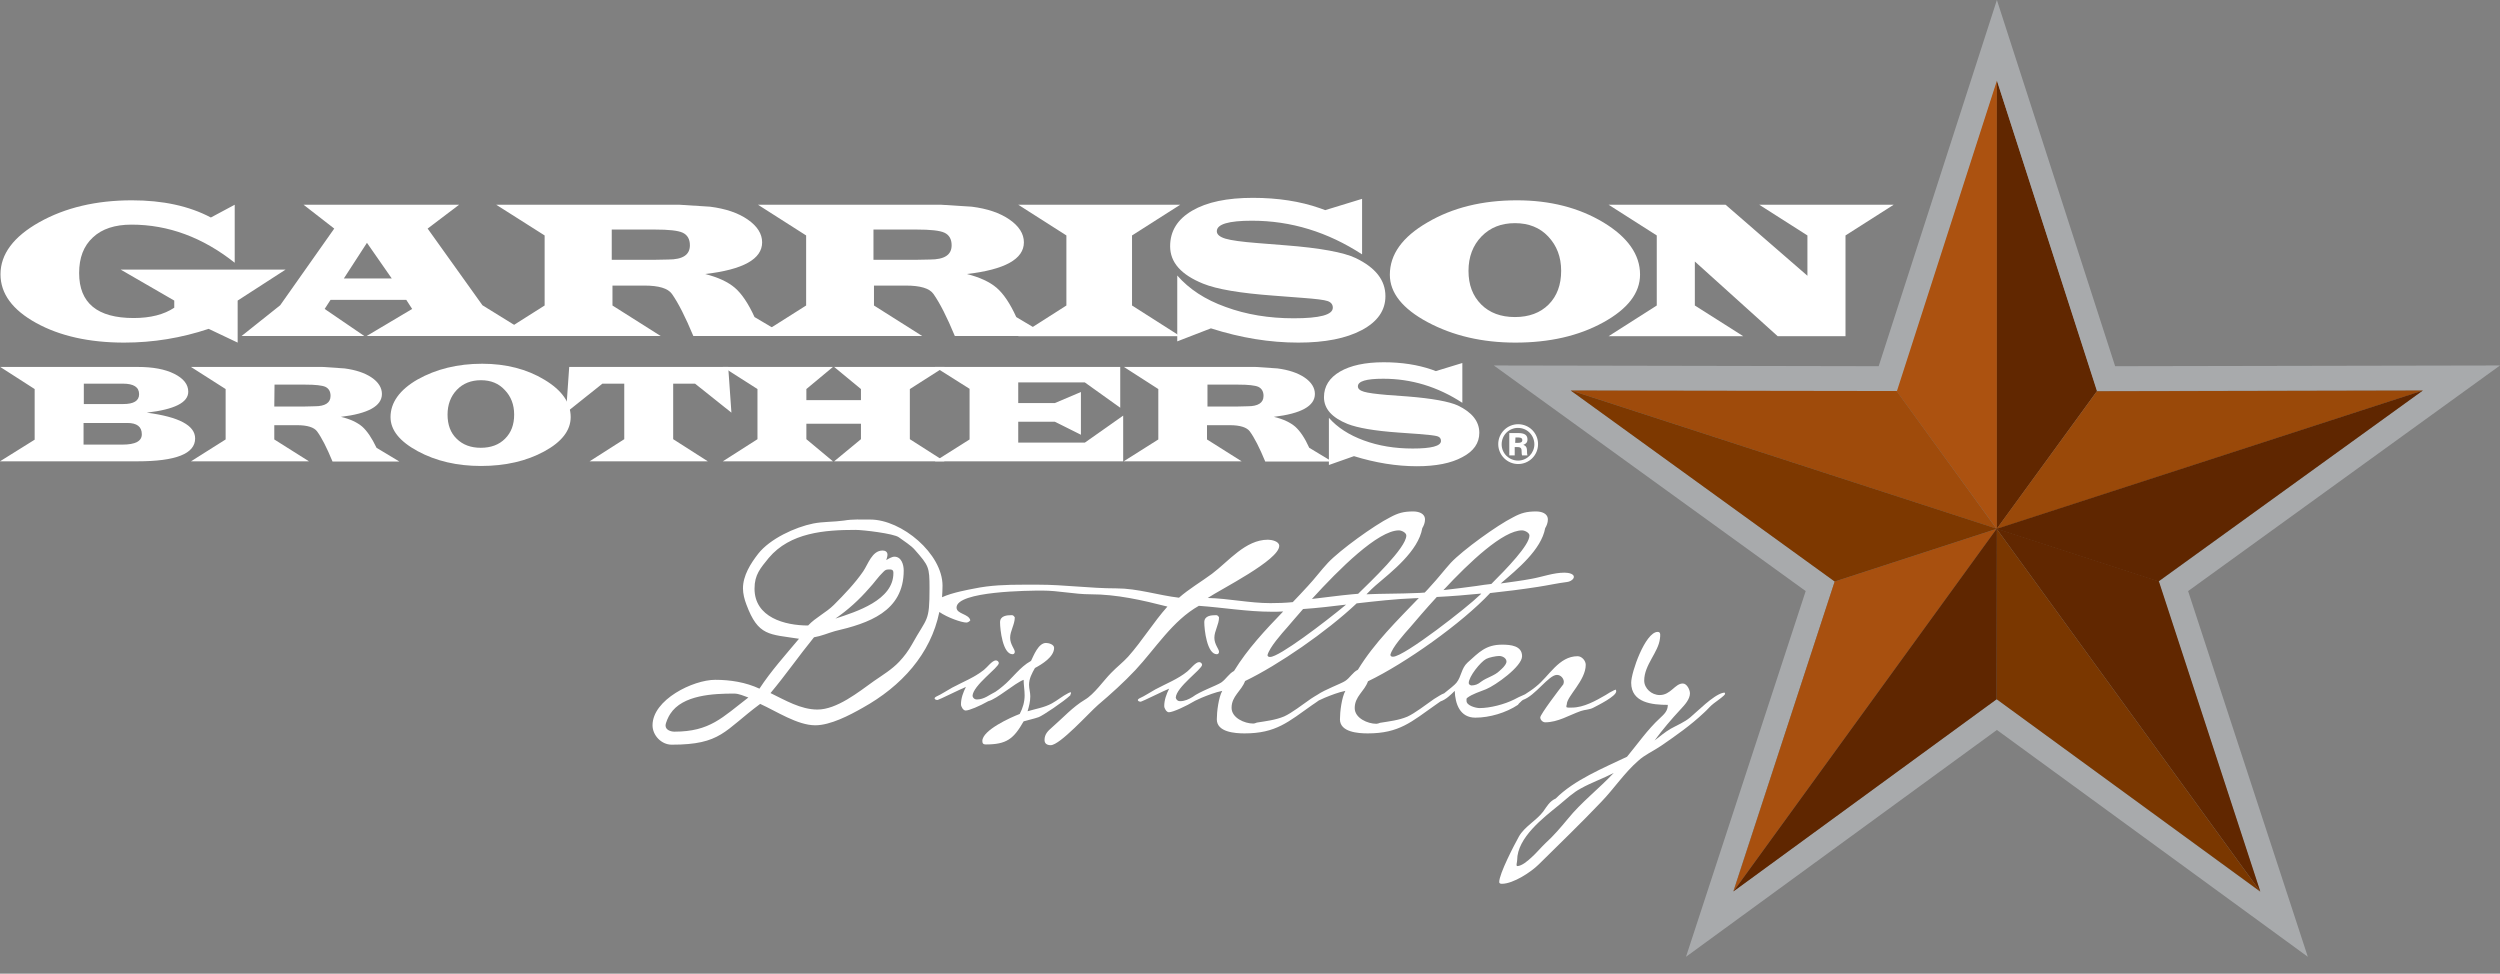 <svg width="100%" height="100%" viewBox="0 0 95 37" fill="none" xmlns="http://www.w3.org/2000/svg" preserveAspectRatio="none"><rect x="0" y="0" width="95" height="37" fill="#808080" stroke="none"/><g clip-path="url(#clip0_0_13)"><path d="M38.45 23.376C38.263 23.376 38.002 23.395 38.002 23.647C38.002 23.927 38.105 24.861 38.478 24.861C38.534 24.861 38.562 24.815 38.562 24.768C38.562 24.665 38.385 24.488 38.385 24.236C38.385 23.974 38.562 23.731 38.562 23.46C38.525 23.404 38.497 23.376 38.45 23.376Z" fill="white" data-color-group="0"/><path d="M40.701 26.337L40.682 26.3L40.598 26.337C40.374 26.449 40.178 26.617 39.972 26.729C39.683 26.888 39.356 26.935 39.048 27.028C39.104 26.841 39.151 26.654 39.151 26.458C39.151 26.309 39.104 26.169 39.104 26.02C39.104 25.786 39.216 25.581 39.328 25.384C39.59 25.244 40.056 24.964 40.056 24.619C40.056 24.488 39.851 24.432 39.748 24.432C39.459 24.432 39.281 24.908 39.179 25.114C38.749 25.347 38.469 25.786 38.095 26.085C38.011 26.16 37.918 26.225 37.824 26.29C37.591 26.402 37.404 26.58 37.115 26.58C37.031 26.58 36.974 26.524 36.956 26.449C36.965 26.047 37.955 25.366 37.955 25.198C37.955 25.142 37.899 25.095 37.843 25.095C37.703 25.095 37.507 25.366 37.395 25.45C37.04 25.739 36.582 25.917 36.181 26.131C36.087 26.178 35.742 26.402 35.583 26.468C35.546 26.486 35.499 26.524 35.518 26.552C35.536 26.589 35.583 26.599 35.63 26.599C35.667 26.599 36.554 26.16 36.704 26.104C36.601 26.309 36.517 26.533 36.517 26.767C36.517 26.851 36.601 27 36.694 27C36.825 27 37.227 26.832 37.554 26.645C37.89 26.561 38.553 25.963 38.898 25.833C38.898 26.029 38.936 26.225 38.936 26.421C38.936 26.664 38.87 26.907 38.749 27.131C38.404 27.262 37.329 27.747 37.329 28.158C37.329 28.252 37.367 28.289 37.46 28.289C38.245 28.289 38.516 28.084 38.898 27.411C39.085 27.355 39.281 27.318 39.468 27.252C39.608 27.206 40.43 26.654 40.673 26.421C40.673 26.384 40.701 26.346 40.701 26.337Z" fill="white" data-color-group="0"/><path d="M46.211 23.376C46.024 23.376 45.763 23.395 45.763 23.647C45.763 23.927 45.866 24.861 46.239 24.861C46.295 24.861 46.323 24.815 46.323 24.768C46.323 24.665 46.146 24.488 46.146 24.236C46.146 23.974 46.323 23.731 46.323 23.46C46.295 23.404 46.258 23.376 46.211 23.376Z" fill="white" data-color-group="0"/><path d="M57.811 26.645C57.829 26.627 57.848 26.617 57.867 26.599C58.343 26.44 58.847 25.646 59.165 25.646C59.305 25.646 59.426 25.777 59.426 25.917L59.408 26.001C59.258 26.188 58.53 27.149 58.53 27.262C58.53 27.355 58.623 27.448 58.717 27.448C59.202 27.448 59.623 27.177 60.071 27.019C60.23 26.963 60.407 26.972 60.556 26.888C60.734 26.795 61.416 26.458 61.416 26.272L61.406 26.206L61.341 26.225C61.238 26.272 61.098 26.356 61.014 26.412C60.641 26.627 60.183 26.888 59.735 26.888C59.669 26.888 59.594 26.897 59.538 26.879C59.501 26.869 59.538 26.767 59.538 26.767C59.538 26.458 60.258 25.861 60.258 25.263C60.258 25.104 60.108 24.936 59.949 24.936C59.23 24.936 58.866 25.702 58.362 26.094C58.231 26.206 58.091 26.29 57.951 26.384C57.801 26.449 57.596 26.543 57.54 26.58C57.166 26.767 56.625 26.907 56.223 26.907C56.083 26.907 55.728 26.813 55.728 26.636C55.728 26.599 55.719 26.543 55.747 26.524C55.952 26.365 56.232 26.29 56.475 26.188C56.821 26.047 57.839 25.328 57.839 24.936C57.839 24.535 57.4 24.497 57.082 24.497C56.456 24.497 56.204 24.787 55.765 25.179C55.523 25.403 55.541 25.702 55.345 25.945C55.289 26.02 55.065 26.197 54.878 26.346C54.766 26.384 54.654 26.468 54.495 26.561C54.159 26.795 53.767 27.103 53.477 27.234C53.141 27.374 52.786 27.411 52.441 27.467C52.394 27.486 52.347 27.504 52.3 27.504C51.974 27.504 51.479 27.29 51.479 26.907C51.479 26.458 51.852 26.272 51.983 25.889C53.403 25.207 55.55 23.685 56.625 22.536C57.232 22.471 57.829 22.396 58.436 22.302C58.81 22.246 59.174 22.162 59.548 22.116C59.641 22.106 59.763 22.05 59.8 21.957C59.847 21.807 59.604 21.761 59.454 21.761C59.025 21.761 58.623 21.919 58.203 21.994C57.811 22.069 57.418 22.116 57.026 22.172C57.661 21.63 58.567 20.892 58.717 20.07C58.773 19.977 58.819 19.865 58.819 19.743C58.819 19.501 58.567 19.435 58.371 19.435C58.016 19.435 57.801 19.491 57.493 19.659C56.895 19.958 55.588 20.901 55.13 21.387C54.869 21.677 54.635 21.985 54.364 22.274C54.29 22.358 54.215 22.442 54.14 22.517C54.028 22.526 53.916 22.536 53.804 22.536C53.178 22.564 52.553 22.555 51.927 22.583C51.936 22.573 51.946 22.555 51.964 22.545C52.058 22.442 52.16 22.349 52.263 22.256C52.898 21.714 53.898 20.939 54.047 20.07C54.103 19.977 54.15 19.865 54.15 19.743C54.15 19.501 53.898 19.435 53.701 19.435C53.346 19.435 53.132 19.491 52.823 19.659C52.226 19.958 50.918 20.901 50.461 21.387C50.19 21.677 49.966 21.985 49.695 22.274C49.508 22.48 49.312 22.685 49.125 22.881C48.845 22.91 48.555 22.919 48.275 22.919C47.481 22.919 46.688 22.741 45.894 22.723C46.379 22.396 48.611 21.284 48.611 20.743C48.611 20.565 48.312 20.509 48.182 20.509C47.323 20.509 46.688 21.331 46.052 21.807C45.632 22.116 45.184 22.377 44.801 22.713C44.007 22.62 43.232 22.358 42.419 22.358C41.42 22.358 40.439 22.218 39.459 22.218H38.889C38.254 22.218 37.628 22.237 37.003 22.368C36.816 22.405 36.181 22.517 35.798 22.695C35.807 22.555 35.816 22.405 35.816 22.256C35.816 21.042 34.266 19.743 33.071 19.743C32.734 19.743 32.398 19.725 32.071 19.781C31.679 19.837 31.287 19.818 30.904 19.893C30.213 20.033 29.26 20.472 28.812 21.042C28.522 21.415 28.233 21.873 28.233 22.358C28.233 22.564 28.289 22.779 28.364 22.975C28.812 24.18 29.232 24.096 30.362 24.273C29.839 24.899 29.298 25.497 28.859 26.169C28.336 25.926 27.757 25.833 27.177 25.833C26.337 25.833 24.796 26.589 24.796 27.561C24.796 27.943 25.132 28.298 25.524 28.298C27.411 28.298 27.514 27.766 28.887 26.748C29.503 27.028 30.306 27.561 30.979 27.561C31.558 27.561 32.286 27.178 32.781 26.897C34.257 26.076 35.368 24.852 35.695 23.255C36.003 23.47 36.545 23.657 36.722 23.657C36.778 23.657 36.834 23.619 36.872 23.573C36.816 23.32 36.349 23.339 36.349 23.087C36.349 22.461 39.113 22.442 39.608 22.442C40.225 22.442 40.822 22.583 41.439 22.583C42.438 22.583 43.409 22.807 44.362 23.05C43.83 23.647 43.4 24.357 42.868 24.955C42.672 25.17 42.429 25.356 42.223 25.571C41.943 25.851 41.579 26.384 41.224 26.589C40.757 26.869 40.393 27.28 39.972 27.645C39.823 27.775 39.692 27.897 39.692 28.121C39.692 28.261 39.795 28.317 39.926 28.317C40.281 28.317 41.392 27.075 41.728 26.785C42.223 26.365 42.709 25.926 43.148 25.459C43.914 24.637 44.558 23.582 45.557 23.021C46.482 23.087 47.407 23.246 48.331 23.246C48.471 23.246 48.611 23.246 48.761 23.236C48.079 23.946 47.407 24.656 46.893 25.497C46.697 25.599 46.594 25.805 46.407 25.935C46.221 26.057 45.595 26.272 45.315 26.486C45.175 26.57 45.025 26.645 44.838 26.645C44.754 26.645 44.698 26.589 44.679 26.515C44.689 26.113 45.679 25.431 45.679 25.263C45.679 25.207 45.623 25.16 45.567 25.16C45.427 25.16 45.23 25.431 45.118 25.515C44.764 25.805 44.306 25.982 43.904 26.197C43.811 26.244 43.465 26.468 43.307 26.533C43.269 26.552 43.223 26.589 43.241 26.617C43.26 26.654 43.307 26.664 43.353 26.664C43.391 26.664 44.278 26.225 44.427 26.169C44.325 26.374 44.241 26.599 44.241 26.832C44.241 26.916 44.325 27.066 44.418 27.066C44.567 27.066 45.062 26.841 45.417 26.627C45.501 26.589 45.576 26.552 45.66 26.515C45.912 26.412 46.174 26.309 46.445 26.253C46.305 26.505 46.239 27.047 46.239 27.336C46.239 27.822 46.93 27.869 47.294 27.869C48.49 27.869 48.957 27.43 49.872 26.785C49.919 26.748 50.022 26.692 50.115 26.617C50.19 26.58 50.264 26.552 50.339 26.515C50.591 26.412 50.853 26.309 51.124 26.253C50.984 26.505 50.918 27.047 50.918 27.336C50.918 27.822 51.609 27.869 51.974 27.869C53.169 27.869 53.636 27.43 54.551 26.785C54.589 26.757 54.663 26.711 54.738 26.654C54.953 26.58 55.13 26.402 55.28 26.253C55.298 26.748 55.476 27.271 56.064 27.271C56.606 27.271 57.232 27.084 57.68 26.785C57.736 26.701 57.783 26.683 57.811 26.645ZM56.475 25.039C56.578 24.983 56.849 24.927 56.97 24.927C57.12 24.927 57.278 25.039 57.241 25.179C57.194 25.31 57.082 25.403 56.989 25.487C56.793 25.683 56.503 25.739 56.279 25.907C56.167 26.001 56.055 26.047 55.905 26.047C55.859 26.029 55.812 26.01 55.812 25.954C55.812 25.711 56.26 25.151 56.475 25.039ZM25.627 27.803C25.487 27.803 25.291 27.738 25.291 27.57C25.291 27.467 25.403 27.224 25.468 27.131C25.935 26.402 27.122 26.356 27.897 26.356C28.084 26.356 28.27 26.449 28.438 26.505C27.448 27.262 26.981 27.803 25.627 27.803ZM34.649 24.497C34.518 24.731 34.359 24.945 34.173 25.142C33.892 25.44 33.547 25.646 33.211 25.879C32.622 26.3 31.8 26.963 31.063 26.963C30.428 26.963 29.839 26.608 29.279 26.337C29.858 25.646 30.362 24.917 30.932 24.217C31.212 24.17 31.464 24.058 31.726 23.983C32.996 23.685 34.341 23.246 34.341 21.677C34.341 21.462 34.257 21.154 33.986 21.154C33.892 21.154 33.752 21.238 33.678 21.284C33.696 21.219 33.724 21.144 33.724 21.079C33.724 20.967 33.64 20.92 33.538 20.92C33.136 20.92 32.987 21.443 32.8 21.714C32.492 22.162 32.081 22.592 31.689 22.984C31.39 23.283 30.997 23.46 30.708 23.769C29.821 23.769 28.672 23.46 28.672 22.368C28.672 21.835 28.896 21.593 29.213 21.2C30.026 20.238 31.334 20.136 32.51 20.136C32.8 20.136 33.967 20.276 34.154 20.416C34.341 20.556 34.621 20.724 34.77 20.901C35.293 21.499 35.322 21.546 35.322 22.349C35.322 23.666 35.237 23.433 34.649 24.497ZM31.744 23.507C32.221 23.18 32.65 22.788 33.024 22.358C33.211 22.162 33.37 21.919 33.566 21.733C33.631 21.667 33.668 21.639 33.771 21.639C33.874 21.639 33.949 21.639 33.949 21.77C33.958 22.807 32.538 23.246 31.744 23.507ZM56.214 22.629C55.812 23.031 53.365 24.955 52.935 24.955C52.88 24.955 52.852 24.945 52.833 24.889C52.898 24.6 53.374 24.077 53.589 23.834C53.804 23.582 54.168 23.152 54.598 22.685C55.158 22.657 55.728 22.611 56.288 22.555C56.27 22.583 56.242 22.611 56.214 22.629ZM57.839 20.154C57.932 20.154 58.119 20.238 58.119 20.351C58.119 20.715 57.26 21.602 56.671 22.19C56.484 22.209 56.298 22.237 56.12 22.265C55.7 22.321 55.28 22.377 54.85 22.424C55.849 21.35 57.12 20.154 57.839 20.154ZM53.16 20.154C53.253 20.154 53.44 20.238 53.44 20.351C53.44 20.817 52.076 22.106 51.609 22.564C51.535 22.573 51.46 22.573 51.385 22.583C50.871 22.629 50.367 22.704 49.853 22.76C50.89 21.621 52.366 20.154 53.16 20.154ZM48.92 23.834C49.06 23.666 49.275 23.423 49.517 23.143C50.068 23.106 50.61 23.04 51.152 22.975C50.33 23.657 48.611 24.964 48.266 24.964C48.21 24.964 48.182 24.955 48.163 24.899C48.238 24.6 48.705 24.077 48.92 23.834ZM51.114 25.879C50.937 25.991 50.358 26.197 50.059 26.402C49.984 26.44 49.91 26.496 49.816 26.552C49.48 26.785 49.088 27.093 48.798 27.224C48.462 27.364 48.107 27.402 47.761 27.458C47.715 27.476 47.668 27.495 47.621 27.495C47.294 27.495 46.8 27.28 46.8 26.897C46.8 26.449 47.173 26.262 47.313 25.879C48.574 25.272 50.404 24.012 51.553 22.928C52.291 22.844 53.029 22.76 53.767 22.732C53.813 22.732 53.869 22.732 53.916 22.723C53.094 23.582 52.226 24.422 51.6 25.45C51.404 25.543 51.301 25.758 51.114 25.879Z" fill="white" data-color-group="0"/><path d="M65.534 26.318L65.469 26.328C65.095 26.421 64.498 27.038 64.227 27.262C64.003 27.448 63.741 27.551 63.489 27.691C63.265 27.822 63.069 27.99 62.873 28.14C63.181 27.719 63.517 27.327 63.872 26.944C64.021 26.785 64.218 26.57 64.218 26.346C64.218 26.216 64.105 25.973 63.947 25.973C63.648 25.973 63.489 26.412 63.069 26.412C62.761 26.412 62.48 26.16 62.48 25.861C62.48 25.263 63.022 24.787 63.078 24.264C63.087 24.17 63.125 24.002 62.985 24.012C62.518 24.03 61.985 25.543 61.985 25.945C61.985 26.711 62.798 26.785 63.377 26.785C63.377 27.019 63.237 27.14 63.078 27.29C62.602 27.729 62.237 28.261 61.827 28.756C60.949 29.176 59.809 29.643 59.118 30.344C58.885 30.446 58.782 30.642 58.642 30.839C58.371 31.194 57.932 31.408 57.717 31.791C57.54 32.109 56.97 33.201 56.97 33.519C56.97 33.575 57.026 33.584 57.073 33.584C57.502 33.584 58.184 33.136 58.474 32.846C59.268 32.062 60.071 31.287 60.846 30.474C61.332 29.97 61.724 29.372 62.247 28.915C62.499 28.681 62.826 28.541 63.115 28.345C63.685 27.953 64.246 27.561 64.75 27.084C64.88 26.972 64.983 26.832 65.123 26.729C65.179 26.683 65.385 26.543 65.497 26.44C65.534 26.402 65.553 26.384 65.553 26.356L65.534 26.318ZM59.576 31.119C59.305 31.446 59.043 31.754 58.735 32.034C58.548 32.212 58.39 32.408 58.203 32.576C58.044 32.725 57.829 32.903 57.661 32.912C57.596 32.912 57.652 32.763 57.652 32.688C57.652 31.829 58.651 31.072 59.249 30.586C59.52 30.362 59.772 30.119 60.071 29.961C60.472 29.736 60.911 29.587 61.322 29.372C60.752 29.979 60.09 30.484 59.576 31.119Z" fill="white" data-color-group="0"/><path d="M3.175 16.895H4.651C5.146 16.895 5.389 16.764 5.389 16.503C5.389 16.213 5.202 16.073 4.838 16.073H3.175V16.895ZM3.175 15.354H4.679C5.081 15.354 5.286 15.232 5.286 14.98C5.286 14.71 5.081 14.579 4.67 14.579H3.185V15.354H3.175ZM0.009 13.944H5.239C5.809 13.944 6.267 14.028 6.622 14.205C6.976 14.383 7.154 14.607 7.154 14.887C7.154 15.298 6.631 15.559 5.576 15.681C6.799 15.84 7.415 16.166 7.415 16.661C7.415 17.241 6.687 17.53 5.221 17.53H0L1.317 16.708V14.784L0.009 13.944Z" fill="white" data-color-group="0"/><path d="M10.423 15.447H11.6L11.964 15.438C12.356 15.438 12.561 15.307 12.561 15.046C12.561 14.878 12.496 14.765 12.365 14.7C12.235 14.644 11.982 14.616 11.609 14.616H10.432L10.423 15.447ZM7.257 13.944H11.6H12.253L13.094 14C13.514 14.056 13.86 14.168 14.121 14.345C14.383 14.523 14.513 14.738 14.513 14.971C14.513 15.429 13.99 15.718 12.954 15.84C13.309 15.924 13.579 16.054 13.766 16.213C13.953 16.381 14.13 16.643 14.308 17.016L15.177 17.539H12.636C12.421 17.016 12.225 16.633 12.048 16.391C11.936 16.241 11.684 16.157 11.291 16.157H10.423V16.699L11.74 17.53H7.257L8.574 16.699V14.784L7.257 13.944Z" fill="white" data-color-group="0"/><path d="M18.277 14.448C17.904 14.448 17.595 14.569 17.362 14.812C17.128 15.055 17.007 15.373 17.007 15.755C17.007 16.138 17.119 16.447 17.352 16.671C17.586 16.904 17.894 17.016 18.268 17.016C18.651 17.016 18.959 16.904 19.192 16.671C19.426 16.437 19.538 16.138 19.538 15.755C19.538 15.373 19.416 15.064 19.183 14.822C18.95 14.569 18.651 14.448 18.277 14.448ZM18.324 13.822C19.23 13.822 20.024 14.028 20.687 14.429C21.359 14.831 21.686 15.307 21.686 15.849C21.686 16.353 21.35 16.792 20.677 17.156C20.005 17.521 19.202 17.707 18.277 17.707C17.371 17.707 16.568 17.521 15.877 17.147C15.186 16.773 14.84 16.344 14.84 15.849C14.84 15.298 15.186 14.812 15.868 14.42C16.568 14.028 17.381 13.822 18.324 13.822Z" fill="white" data-color-group="0"/><path d="M27.672 13.944L27.794 15.681L26.412 14.579H25.581V16.689L26.897 17.53H22.405L23.722 16.689V14.579H22.891L21.509 15.681L21.63 13.944H27.672Z" fill="white" data-color-group="0"/><path d="M31.698 13.944H35.891L34.574 14.784V16.689L35.891 17.53H31.698L32.716 16.689V16.101H30.642V16.689L31.651 17.53H27.467L28.784 16.689V14.784L27.467 13.944H31.651L30.642 14.784V15.204H32.716V14.784L31.698 13.944Z" fill="white" data-color-group="0"/><path d="M42.569 13.944V15.494L41.224 14.532H38.693V15.317H40.084L41.075 14.896V16.521L40.084 16.026H38.693V16.82H41.224L42.681 15.793V17.53H35.527L36.844 16.699V14.775L35.527 13.944H42.569Z" fill="white" data-color-group="0"/><path d="M45.884 15.447H47.052L47.416 15.438C47.808 15.438 48.014 15.307 48.014 15.046C48.014 14.878 47.948 14.765 47.818 14.7C47.687 14.644 47.435 14.616 47.061 14.616H45.884V15.447ZM42.709 13.944H47.052H47.706L48.546 14C48.966 14.056 49.312 14.168 49.573 14.345C49.835 14.523 49.966 14.738 49.966 14.971C49.966 15.429 49.443 15.718 48.406 15.84C48.761 15.924 49.032 16.054 49.218 16.213C49.405 16.381 49.583 16.643 49.751 17.016L50.619 17.539H48.079C47.864 17.016 47.668 16.633 47.491 16.391C47.379 16.241 47.126 16.157 46.734 16.157H45.866V16.699L47.182 17.53H42.7L44.016 16.699V14.784L42.709 13.944Z" fill="white" data-color-group="0"/><path d="M50.498 17.67V15.877C50.816 16.241 51.264 16.531 51.824 16.736C52.385 16.942 53.001 17.044 53.683 17.044C54.392 17.044 54.757 16.951 54.757 16.755C54.757 16.661 54.71 16.605 54.617 16.577C54.523 16.549 54.29 16.521 53.925 16.493L53.141 16.437C52.226 16.372 51.591 16.26 51.208 16.11C50.61 15.868 50.311 15.531 50.311 15.092C50.311 14.681 50.517 14.355 50.918 14.121C51.32 13.888 51.871 13.766 52.581 13.766C53.262 13.766 53.869 13.86 54.411 14.046L54.561 14.102L55.569 13.794V15.307C54.626 14.691 53.627 14.392 52.562 14.392C51.917 14.392 51.6 14.485 51.6 14.681C51.6 14.775 51.675 14.84 51.834 14.887C51.992 14.934 52.282 14.971 52.711 15.008L53.477 15.064C54.43 15.139 55.074 15.261 55.401 15.41C55.943 15.671 56.214 16.017 56.214 16.447C56.214 16.839 55.999 17.147 55.569 17.371C55.14 17.605 54.561 17.717 53.841 17.717C53.066 17.717 52.263 17.586 51.451 17.334L50.498 17.67Z" fill="white" data-color-group="0"/><path d="M8.919 7.78V9.984C7.705 9.022 6.397 8.536 4.997 8.536C4.371 8.536 3.876 8.695 3.53 9.022C3.175 9.349 3.007 9.797 3.007 10.376C3.007 11.515 3.698 12.085 5.081 12.085C5.716 12.085 6.229 11.954 6.622 11.693V11.422L4.586 10.245H10.852L9.031 11.422V13.019L7.929 12.496C6.892 12.842 5.828 13.019 4.716 13.019C3.39 13.019 2.269 12.767 1.373 12.272C0.476 11.777 0.019 11.161 0.019 10.423C0.019 9.657 0.514 8.994 1.494 8.443C2.475 7.892 3.652 7.612 5.015 7.612C6.183 7.612 7.182 7.826 8.013 8.265L8.919 7.78Z" fill="white" data-color-group="0"/><path d="M13.944 9.227L13.066 10.582H14.887L13.944 9.227ZM17.446 7.78L16.25 8.686L18.333 11.6L20.22 12.767H13.934L15.662 11.74L15.438 11.394H12.561L12.337 11.74L13.841 12.767H9.181L10.647 11.6L12.701 8.686L11.534 7.78H17.446Z" fill="white" data-color-group="0"/><path d="M23.255 9.872H24.889L25.394 9.862C25.945 9.862 26.216 9.685 26.216 9.321C26.216 9.087 26.122 8.928 25.945 8.844C25.767 8.76 25.412 8.723 24.889 8.723H23.246V9.872H23.255ZM18.856 7.78H24.899H25.814L26.981 7.854C27.57 7.929 28.046 8.088 28.41 8.34C28.775 8.592 28.961 8.882 28.961 9.209C28.961 9.844 28.242 10.245 26.795 10.413C27.28 10.535 27.663 10.712 27.925 10.936C28.186 11.161 28.438 11.534 28.672 12.048L29.886 12.767H26.346C26.047 12.048 25.777 11.515 25.534 11.17C25.384 10.955 25.029 10.852 24.488 10.852H23.274V11.609L25.104 12.767H18.866L20.696 11.609V8.947L18.856 7.78Z" fill="white" data-color-group="0"/><path d="M33.201 9.872H34.836L35.34 9.862C35.891 9.862 36.162 9.685 36.162 9.321C36.162 9.087 36.069 8.928 35.891 8.844C35.714 8.76 35.359 8.723 34.836 8.723H33.192V9.872H33.201ZM28.803 7.78H34.845H35.76L36.928 7.854C37.516 7.929 37.992 8.088 38.357 8.34C38.721 8.592 38.908 8.882 38.908 9.209C38.908 9.844 38.189 10.245 36.741 10.413C37.227 10.535 37.61 10.712 37.871 10.936C38.133 11.161 38.385 11.534 38.618 12.048L39.823 12.767H36.283C35.985 12.048 35.714 11.515 35.471 11.17C35.322 10.955 34.967 10.852 34.425 10.852H33.211V11.609L35.041 12.767H28.803L30.633 11.609V8.947L28.803 7.78Z" fill="white" data-color-group="0"/><path d="M38.693 7.78H44.848L43.017 8.947V11.609L44.848 12.776H38.693L40.523 11.609V8.947L38.693 7.78Z" fill="white" data-color-group="0"/><path d="M44.736 12.972V10.469C45.184 10.983 45.791 11.385 46.575 11.665C47.36 11.954 48.219 12.095 49.162 12.095C50.152 12.095 50.647 11.964 50.647 11.693C50.647 11.572 50.582 11.487 50.451 11.441C50.321 11.394 50.003 11.357 49.499 11.319L48.406 11.235C47.136 11.142 46.239 10.992 45.716 10.778C44.885 10.441 44.465 9.974 44.465 9.358C44.465 8.779 44.745 8.331 45.305 8.004C45.866 7.677 46.631 7.518 47.612 7.518C48.555 7.518 49.405 7.649 50.152 7.91L50.358 7.985L51.759 7.556V9.666C50.451 8.816 49.06 8.387 47.575 8.387C46.688 8.387 46.239 8.518 46.239 8.788C46.239 8.91 46.351 9.003 46.566 9.069C46.781 9.134 47.192 9.19 47.789 9.237L48.845 9.321C50.171 9.423 51.068 9.592 51.516 9.806C52.272 10.171 52.646 10.647 52.646 11.254C52.646 11.796 52.347 12.225 51.749 12.543C51.152 12.86 50.349 13.019 49.34 13.019C48.257 13.019 47.154 12.842 46.015 12.477L44.736 12.972Z" fill="white" data-color-group="0"/><path d="M57.568 8.48C57.045 8.48 56.625 8.648 56.298 8.984C55.971 9.321 55.803 9.76 55.803 10.292C55.803 10.824 55.962 11.245 56.288 11.572C56.606 11.889 57.035 12.048 57.568 12.048C58.1 12.048 58.53 11.889 58.847 11.572C59.165 11.254 59.324 10.824 59.324 10.292C59.324 9.76 59.156 9.33 58.829 8.984C58.511 8.648 58.091 8.48 57.568 8.48ZM57.643 7.612C58.903 7.612 59.996 7.892 60.93 8.452C61.855 9.012 62.322 9.676 62.322 10.432C62.322 11.133 61.855 11.74 60.921 12.253C59.987 12.767 58.875 13.019 57.587 13.019C56.326 13.019 55.214 12.758 54.252 12.244C53.29 11.73 52.814 11.123 52.814 10.441C52.814 9.666 53.29 9.003 54.243 8.452C55.196 7.892 56.326 7.612 57.643 7.612Z" fill="white" data-color-group="0"/><path d="M65.572 7.78L68.682 10.479V8.947L66.851 7.78H71.96L70.129 8.947V12.776H67.552L64.404 9.937V11.609L66.244 12.776H61.126L62.957 11.609V8.947L61.126 7.78H65.572Z" fill="white" data-color-group="0"/><path d="M75.882 3.017L72.062 14.85L75.873 20.098H75.882V3.017Z" fill="#AC5210" data-color-group="1"/><path d="M75.882 3.054V20.089L79.693 14.85L75.882 3.054Z" fill="#612700" data-color-group="2"/><path d="M75.882 0L71.39 13.916L56.765 13.888L68.616 22.461L64.068 36.358L75.882 27.738L87.697 36.358L83.148 22.461L95 13.888L80.375 13.916L75.882 0ZM75.882 3.063L79.683 14.859L92.067 14.84H92.058L92.049 14.85L82.028 22.097L85.885 33.883L75.873 26.57L65.861 33.874L69.718 22.097L59.688 14.84L72.081 14.868" fill="#A8AAAC" data-color-group="3"/><path d="M59.707 14.84L75.864 20.089L72.072 14.859L59.707 14.84Z" fill="#9F4B0B" data-color-group="4"/><path d="M75.864 20.108L92.077 14.84L79.683 14.868L75.864 20.108L75.873 20.126L75.864 20.108Z" fill="#9A4909" data-color-group="5"/><path d="M92.067 14.84L75.864 20.098L82.018 22.097L92.067 14.84Z" fill="#5F2600" data-color-group="6"/><path d="M75.882 20.089L82.037 22.088L85.894 33.883L75.882 20.108L75.873 20.089" fill="#612700" data-color-group="2"/><path d="M85.885 33.874L75.873 26.57L75.882 20.108L85.885 33.874Z" fill="#7A3700" data-color-group="7"/><path d="M75.873 20.098H75.864L69.718 22.097L65.871 33.874L75.873 20.098Z" fill="#A8500F" data-color-group="8"/><path d="M59.688 14.84L69.718 22.097L75.864 20.098H75.873V20.089L59.706 14.84" fill="#7D3800" data-color-group="9"/><path d="M65.871 33.874L75.873 26.57L75.882 20.08L65.871 33.874Z" fill="#5F2600" data-color-group="6"/><path d="M57.689 17.633C57.269 17.633 56.933 17.287 56.933 16.876C56.933 16.456 57.278 16.12 57.689 16.12C58.1 16.12 58.446 16.447 58.446 16.876C58.446 17.306 58.1 17.633 57.689 17.633ZM58.306 16.886C58.306 16.54 58.035 16.26 57.68 16.26C57.344 16.26 57.063 16.531 57.063 16.886C57.063 17.231 57.344 17.502 57.689 17.502C58.035 17.502 58.306 17.212 58.306 16.886ZM57.689 16.456C57.932 16.456 58.044 16.531 58.044 16.699C58.044 16.811 57.988 16.867 57.885 16.904C58.007 16.951 58.026 17.026 58.026 17.138C58.026 17.184 58.026 17.25 58.044 17.306H57.839C57.829 17.268 57.82 17.241 57.82 17.128C57.82 17.007 57.755 16.988 57.642 16.988H57.559V17.306H57.353V16.456H57.689ZM57.577 16.829H57.68C57.773 16.829 57.848 16.811 57.848 16.727C57.848 16.624 57.745 16.624 57.671 16.624H57.587L57.577 16.829Z" fill="white" data-color-group="0"/></g><defs><clipPath id="clip0_0_13"><rect width="95" height="36.358" fill="white" data-color-group="0"/></clipPath></defs></svg>
